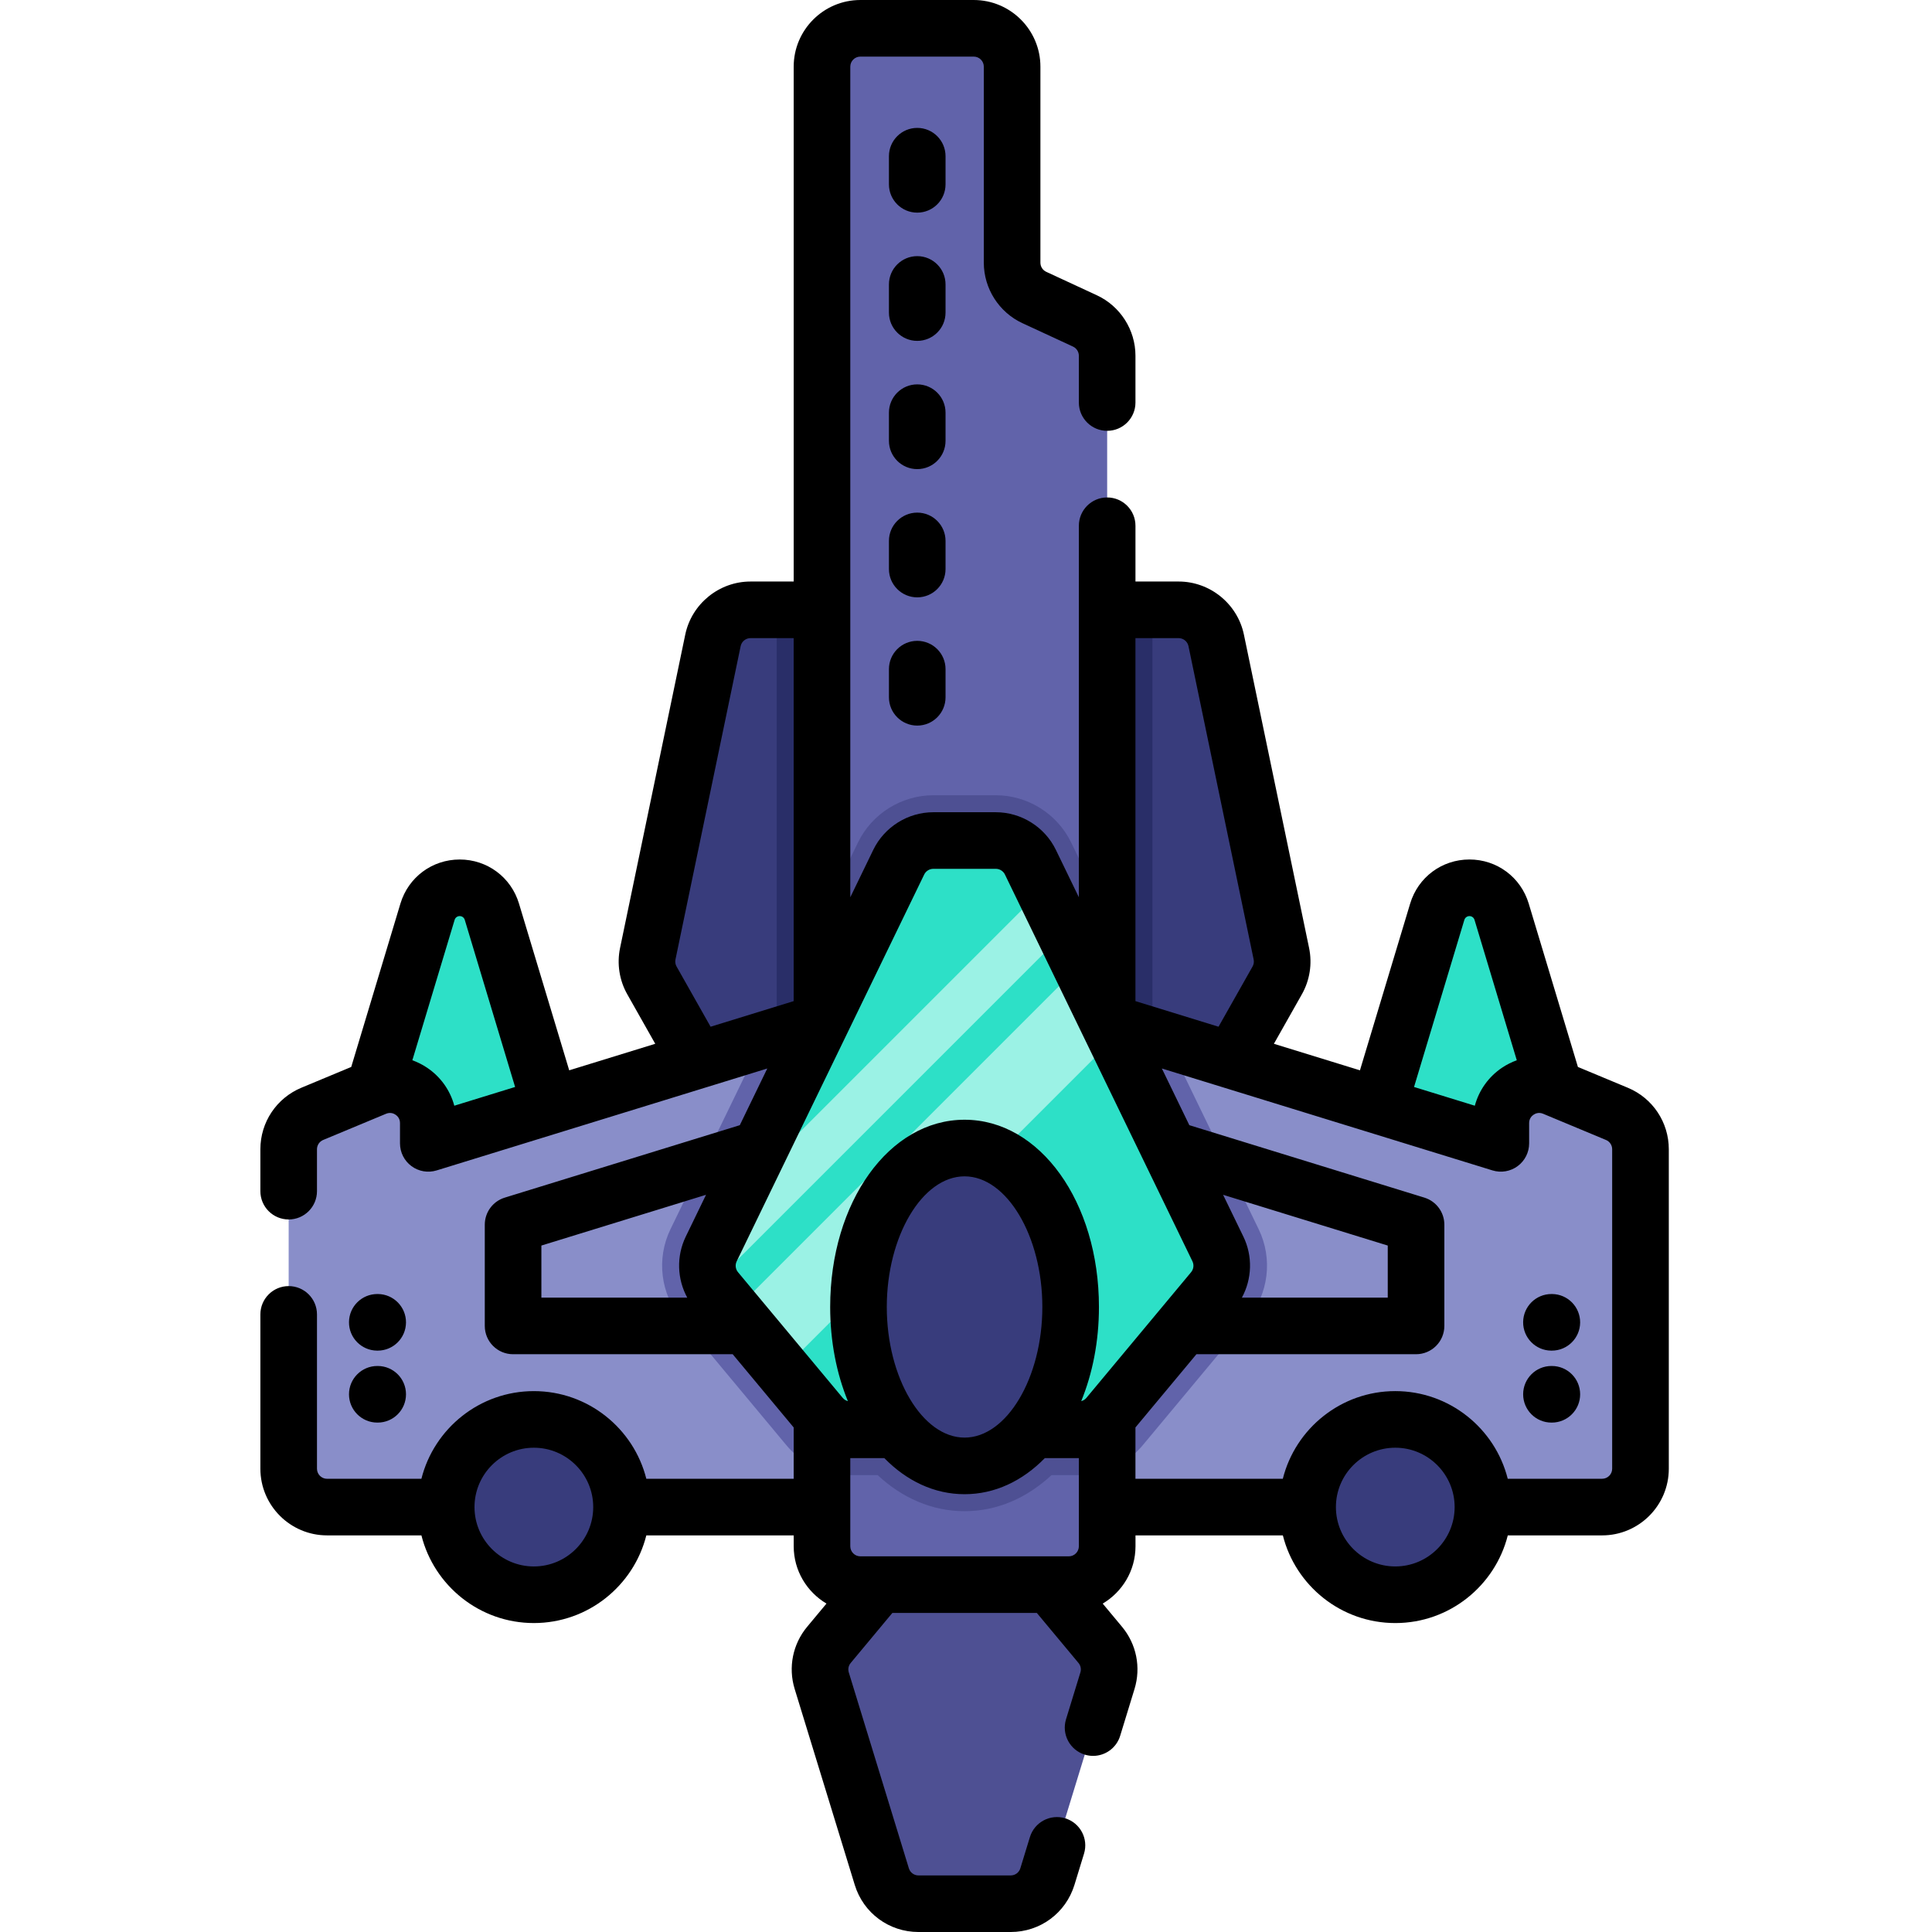 <svg height="512pt" viewBox="-69 0 512 512" width="512pt" xmlns="http://www.w3.org/2000/svg"><path d="m81.031 306.965-19.68-65.352c-1.133-3.762-4.598-6.34-8.527-6.34-3.93 0-7.391 2.578-8.523 6.34l-19.684 65.352zm0 0" fill="#2de0c7"/><path d="m348.621 306.965-19.68-65.352c-1.133-3.762-4.598-6.34-8.527-6.34-3.926 0-7.391 2.578-8.523 6.34l-19.68 65.352zm0 0" fill="#2de0c7"/><path d="m161.102 171.781v109.469c0 5.621-4.562 10.172-10.172 10.172h-23.379c-3.66 0-7.039-1.973-8.852-5.16l-14.93-26.441c-1.219-2.141-1.609-4.66-1.109-7.07l17.281-83.039c.98-4.723 5.129-8.102 9.949-8.102h21.039c5.609 0 10.172 4.551 10.172 10.172zm0 0" fill="#383c7c"/><path d="m161.102 171.781v109.469c0 5.621-4.562 10.172-10.172 10.172h-14.098v-129.812h14.098c5.609 0 10.172 4.551 10.172 10.172zm0 0" fill="#292e68"/><path d="m269.473 259.82-14.934 26.441c-1.809 3.188-5.188 5.16-8.848 5.16h-23.379c-5.613 0-10.172-4.551-10.172-10.172v-109.469c0-5.621 4.559-10.172 10.172-10.172h21.039c4.82 0 8.969 3.379 9.949 8.102l17.281 83.039c.5 2.41.109 4.93-1.109 7.07zm0 0" fill="#383c7c"/><path d="m236.41 161.609v129.812h-14.098c-5.613 0-10.172-4.551-10.172-10.172v-109.469c0-5.621 4.559-10.172 10.172-10.172zm0 0" fill="#292e68"/><path d="m365.742 304.57v84.648c0 5.621-4.551 10.172-10.172 10.172h-133.438v-129.25l18.18 5.598 88.43 27.262v-5.379c0-7.25 7.379-12.18 14.078-9.383l16.66 6.941c3.789 1.582 6.262 5.281 6.262 9.391zm0 0" fill="#898ec9"/><path d="m261.641 349.621-27.75 33.32c-3.07 3.688-7.191 6.23-11.758 7.34v-120.141l18.18 5.598 24.25 50.023c3.789 7.816 2.637 17.18-2.922 23.859zm0 0" fill="#6163aa"/><path d="m151.109 270.141v129.25h-133.438c-5.621 0-10.172-4.551-10.172-10.172v-84.648c0-4.109 2.473-7.809 6.262-9.391l16.66-6.941c6.699-2.797 14.078 2.133 14.078 9.383v5.379l88.43-27.262zm0 0" fill="#898ec9"/><path d="m132.93 275.738 18.18-5.598v120.141c-4.57-1.109-8.688-3.652-11.758-7.34l-27.75-33.32c-5.562-6.68-6.711-16.043-2.922-23.859zm0 0" fill="#6163aa"/><path d="m174.402 504.5h24.438c4.469 0 8.414-2.914 9.723-7.188l15.922-51.922c1.004-3.281.289-6.852-1.91-9.488l-16.215-19.465h-39.473l-16.215 19.465c-2.199 2.637-2.918 6.207-1.91 9.488l15.918 51.922c1.309 4.273 5.254 7.188 9.723 7.188zm0 0" fill="#4e5093"/><path d="m224.41 94.281v315.5c0 5.609-4.559 10.168-10.168 10.168h-55.242c-5.609 0-10.168-4.559-10.168-10.168v-392.109c0-5.621 4.559-10.172 10.168-10.172h30.051c5.609 0 10.172 4.551 10.172 10.172v51.938c0 3.969 2.297 7.57 5.887 9.23l13.402 6.211c3.598 1.66 5.898 5.258 5.898 9.23zm0 0" fill="#6163aa"/><path d="m224.41 242.949v146.641c-2.391.871-4.938 1.332-7.551 1.332h-7.199c-6.48 6.039-14.398 9.559-23.039 9.559s-16.559-3.52-23.039-9.559h-7.199c-2.613 0-5.16-.461-7.551-1.332v-146.641l9.551-19.699c3.68-7.59 11.508-12.5 19.949-12.5h16.578c8.441 0 16.27 4.91 19.949 12.5zm0 0" fill="#4e5093"/><path d="m252.422 341.941-27.75 33.32c-1.93 2.316-4.789 3.66-7.812 3.66h-60.477c-3.023 0-5.883-1.344-7.812-3.66l-10.188-12.242-12.91-15.5-4.652-5.578c-.379-.461-.711-.941-1.008-1.441-1.652-2.879-1.812-6.441-.332-9.5l7.09-14.621 42.609-87.898c1.703-3.5 5.25-5.73 9.152-5.73h16.578c3.902 0 7.449 2.23 9.152 5.73l3.398 7.008 5.66 11.691 4.148 8.539 9.27 19.141 27.223 56.141c1.738 3.59 1.219 7.871-1.34 10.941zm0 0" fill="#2de0c7"/><path d="m213.121 247.18-93.309 93.32c-1.652-2.879-1.812-6.441-.332-9.5l7.09-14.621 80.891-80.891zm0 0" fill="#9bf2e5"/><path d="m226.539 274.859-88.156 88.16-12.91-15.5 91.797-91.801zm0 0" fill="#9bf2e5"/><g fill="#383c7c"><path d="m214.734 346.363c0-23.262-12.586-42.121-28.113-42.121s-28.113 18.859-28.113 42.121 12.586 42.117 28.113 42.117 28.113-18.855 28.113-42.117zm0 0"/><path d="m95.711 399.391c0 12.832-10.402 23.234-23.234 23.234-12.828 0-23.23-10.402-23.23-23.234s10.402-23.234 23.23-23.234c12.832 0 23.234 10.402 23.234 23.234zm0 0"/><path d="m323.996 399.391c0 12.832-10.402 23.234-23.23 23.234-12.832 0-23.234-10.402-23.234-23.234s10.402-23.234 23.234-23.234c12.828 0 23.23 10.402 23.23 23.234zm0 0"/></g><path d="m362.367 288.258-13.203-5.504-13.039-43.305c-2.105-6.98-8.414-11.676-15.707-11.676s-13.605 4.691-15.707 11.676l-13.309 44.195-22.805-7.027 7.406-13.105c2.109-3.73 2.789-8.094 1.918-12.289l-17.273-83.043c-1.695-8.152-8.973-14.07-17.301-14.07h-11.438v-14.781c0-4.141-3.359-7.5-7.5-7.5-4.145 0-7.5 3.359-7.5 7.5v98.457l-6.098-12.574c-2.934-6.051-9.176-9.961-15.898-9.961h-16.586c-6.723 0-12.965 3.91-15.898 9.961l-6.094 12.574v-220.117c0-1.473 1.195-2.668 2.668-2.668h30.043c1.473 0 2.672 1.195 2.672 2.668v51.945c0 6.859 4.02 13.152 10.242 16.035l13.398 6.203c.941.438 1.547 1.387 1.547 2.422v12.398c0 4.141 3.359 7.5 7.5 7.5 4.145 0 7.5-3.359 7.5-7.5v-12.398c0-6.855-4.02-13.148-10.242-16.031l-13.398-6.207c-.941-.434-1.547-1.387-1.547-2.422v-51.945c0-9.742-7.93-17.668-17.672-17.668h-30.043c-9.742 0-17.668 7.926-17.668 17.668v136.441h-11.441c-8.328 0-15.602 5.918-17.297 14.07l-17.277 83.043c-.871 4.195-.191 8.559 1.918 12.289l7.406 13.105-22.801 7.027-13.312-44.195c-2.102-6.98-8.414-11.672-15.707-11.672s-13.602 4.691-15.707 11.672l-13.039 43.305-13.207 5.504c-6.602 2.75-10.871 9.152-10.871 16.309v11.105c0 4.141 3.359 7.5 7.5 7.5s7.5-3.359 7.5-7.5v-11.105c0-1.082.645-2.047 1.641-2.465l16.664-6.941c1.148-.48 2.062-.055 2.508.242s1.188.98 1.188 2.219v5.383c0 2.383 1.129 4.621 3.047 6.035 1.914 1.414 4.387 1.832 6.664 1.133l87.625-27.008-7.285 15.02-62.289 19.199c-3.148.969-5.293 3.875-5.293 7.168v26.832c0 4.145 3.359 7.5 7.5 7.5h58.199l16.164 19.406v13.605h-39.051c-3.355-13.336-15.445-23.234-29.805-23.234-14.359 0-26.445 9.902-29.805 23.234h-25.004c-1.473 0-2.668-1.199-2.668-2.672v-40.895c0-4.141-3.359-7.5-7.5-7.5s-7.5 3.359-7.5 7.5v40.895c0 9.742 7.926 17.668 17.668 17.668h25.008c3.355 13.336 15.441 23.234 29.801 23.234 14.363 0 26.449-9.902 29.805-23.234h39.055v2.887c0 6.461 3.496 12.105 8.684 15.188l-5.113 6.141c-3.832 4.598-5.07 10.762-3.316 16.484l15.922 51.922c2.289 7.469 9.078 12.488 16.891 12.488h24.438c7.812 0 14.602-5.02 16.895-12.488l2.535-8.273c1.215-3.957-1.012-8.152-4.973-9.367-3.957-1.215-8.152 1.012-9.367 4.973l-2.535 8.27c-.348 1.129-1.375 1.891-2.555 1.891h-24.438c-1.18 0-2.207-.762-2.551-1.887l-15.922-51.922c-.266-.863-.078-1.793.504-2.488l11.043-13.262h38.289l11.047 13.262c.578.695.766 1.625.5 2.488l-3.812 12.43c-1.215 3.961 1.012 8.152 4.973 9.367.734.227 1.473.332 2.203.332 3.207 0 6.176-2.078 7.168-5.305l3.809-12.43c1.754-5.723.516-11.887-3.316-16.484l-5.113-6.141c5.191-3.078 8.688-8.727 8.688-15.188v-2.887h39.051c3.355 13.336 15.445 23.234 29.805 23.234s26.445-9.902 29.805-23.234h25.004c9.742 0 17.668-7.926 17.668-17.668v-84.656c0-7.156-4.266-13.559-10.875-16.309zm-289.891 126.867c-8.672 0-15.73-7.059-15.73-15.734 0-8.672 7.059-15.73 15.73-15.73 8.676 0 15.734 7.059 15.734 15.73 0 8.676-7.059 15.734-15.734 15.734zm246.594-171.352c.18-.586.73-1 1.348-1 .621 0 1.164.402 1.344 1l11.203 37.207c-1.344.484-2.637 1.129-3.855 1.941-3.617 2.41-6.168 6.016-7.266 10.105l-16.109-4.965zm-75.723-74.664c1.258 0 2.359.895 2.613 2.125l17.273 83.043c.133.633.031 1.293-.289 1.855l-9.02 15.961-22.02-6.785v-96.199zm17.164 158.613-5.375-11.086 43.633 13.449v13.797h-38.652c2.688-4.945 2.906-10.977.395-16.16zm-84.586-95.969c.441-.91 1.387-1.504 2.402-1.504h16.586c1.016 0 1.957.594 2.402 1.504l49.695 102.512c.457.941.316 2.07-.352 2.875l-27.754 33.316c-.359.43-.84.723-1.367.859 2.988-7.289 4.695-15.789 4.695-24.953 0-27.824-15.645-49.621-35.613-49.621-19.973 0-35.613 21.797-35.613 49.621 0 9.16 1.703 17.664 4.691 24.953-.527-.137-1.008-.43-1.367-.863l-27.754-33.312c-.668-.805-.805-1.934-.348-2.875zm38.312 180.691h-55.234c-1.473 0-2.668-1.199-2.668-2.668v-23.363h.047 8.973c5.898 6.031 13.23 9.566 21.266 9.566 8.039 0 15.371-3.535 21.27-9.566h8.969.051v23.363c-.004 1.469-1.199 2.668-2.672 2.668zm-27.617-31.465c-11.176 0-20.613-15.852-20.613-34.617s9.438-34.621 20.613-34.621c11.176 0 20.613 15.855 20.613 34.621s-9.438 34.617-20.613 34.617zm-76.324-124.848c-.32-.562-.422-1.223-.289-1.855l17.273-83.043c.254-1.23 1.355-2.125 2.613-2.125h11.438v96.199l-22.016 6.785zm-66.164 26.789c-1.219-.812-2.512-1.457-3.855-1.941l11.203-37.207c.18-.598.719-1 1.344-1s1.164.402 1.344 1l13.34 44.289-16.113 4.965c-1.094-4.09-3.641-7.691-7.262-10.105zm30.34 47.164 43.633-13.449-5.375 11.086c-2.512 5.184-2.293 11.215.395 16.16h-38.652zm226.293 85.039c-8.676 0-15.734-7.059-15.734-15.734 0-8.672 7.059-15.73 15.734-15.73 8.672 0 15.73 7.059 15.73 15.73 0 8.676-7.059 15.734-15.73 15.734zm57.477-25.902c0 1.473-1.195 2.668-2.668 2.668h-25.008c-3.355-13.332-15.445-23.23-29.805-23.23s-26.445 9.898-29.801 23.23h-39.055v-13.605l16.164-19.402h58.199c4.141 0 7.5-3.359 7.5-7.5v-26.832c0-3.293-2.148-6.199-5.293-7.168l-62.289-19.199-7.281-15.023 87.625 27.012c2.273.699 4.746.277 6.664-1.137 1.914-1.414 3.043-3.652 3.043-6.031v-5.383c0-1.242.746-1.926 1.191-2.219.441-.297 1.359-.723 2.504-.246l16.664 6.945c1 .414 1.645 1.383 1.645 2.465zm0 0"/><path d="m181.578 41.395c0-4.141-3.355-7.5-7.5-7.5-4.141 0-7.5 3.359-7.5 7.5v7.457c0 4.145 3.359 7.5 7.5 7.5 4.145 0 7.5-3.355 7.5-7.5zm0 0"/><path d="m181.578 75.379c0-4.145-3.355-7.5-7.5-7.5-4.141 0-7.5 3.355-7.5 7.5v7.457c0 4.145 3.359 7.5 7.5 7.5 4.145 0 7.5-3.355 7.5-7.5zm0 0"/><path d="m181.578 109.363c0-4.145-3.355-7.5-7.5-7.5-4.141 0-7.5 3.355-7.5 7.5v7.457c0 4.145 3.359 7.5 7.5 7.5 4.145 0 7.5-3.355 7.5-7.5zm0 0"/><path d="m181.578 143.348c0-4.145-3.355-7.5-7.5-7.5-4.141 0-7.5 3.355-7.5 7.5v7.457c0 4.141 3.359 7.5 7.5 7.5 4.145 0 7.5-3.359 7.5-7.5zm0 0"/><path d="m174.078 169.832c-4.141 0-7.5 3.355-7.5 7.5v7.457c0 4.141 3.359 7.5 7.5 7.5 4.145 0 7.5-3.359 7.5-7.5v-7.457c0-4.145-3.355-7.5-7.5-7.5zm0 0"/><path d="m30.988 377h.105c4.145 0 7.5-3.355 7.5-7.5s-3.355-7.5-7.5-7.5h-.105c-4.141 0-7.5 3.355-7.5 7.5s3.359 7.5 7.5 7.5zm0 0"/><path d="m31.023 357.93h.074c4.105 0 7.457-3.312 7.496-7.43.039-4.141-3.289-7.531-7.43-7.57h-.105c-.023 0-.047 0-.07 0-4.109 0-7.461 3.312-7.5 7.43-.039 4.145 3.289 7.531 7.434 7.57zm0 0"/><path d="m342.254 362h-.105c-4.145 0-7.5 3.355-7.5 7.5s3.355 7.5 7.5 7.5h.105c4.141 0 7.5-3.355 7.5-7.5s-3.359-7.5-7.5-7.5zm0 0"/><path d="m342.32 342.93h-.102c-.023 0-.047 0-.07 0-4.113 0-7.461 3.312-7.5 7.43-.039 4.145 3.289 7.531 7.43 7.57h.105.07c4.109 0 7.461-3.312 7.5-7.43.035-4.141-3.289-7.531-7.434-7.57zm0 0"/></svg>